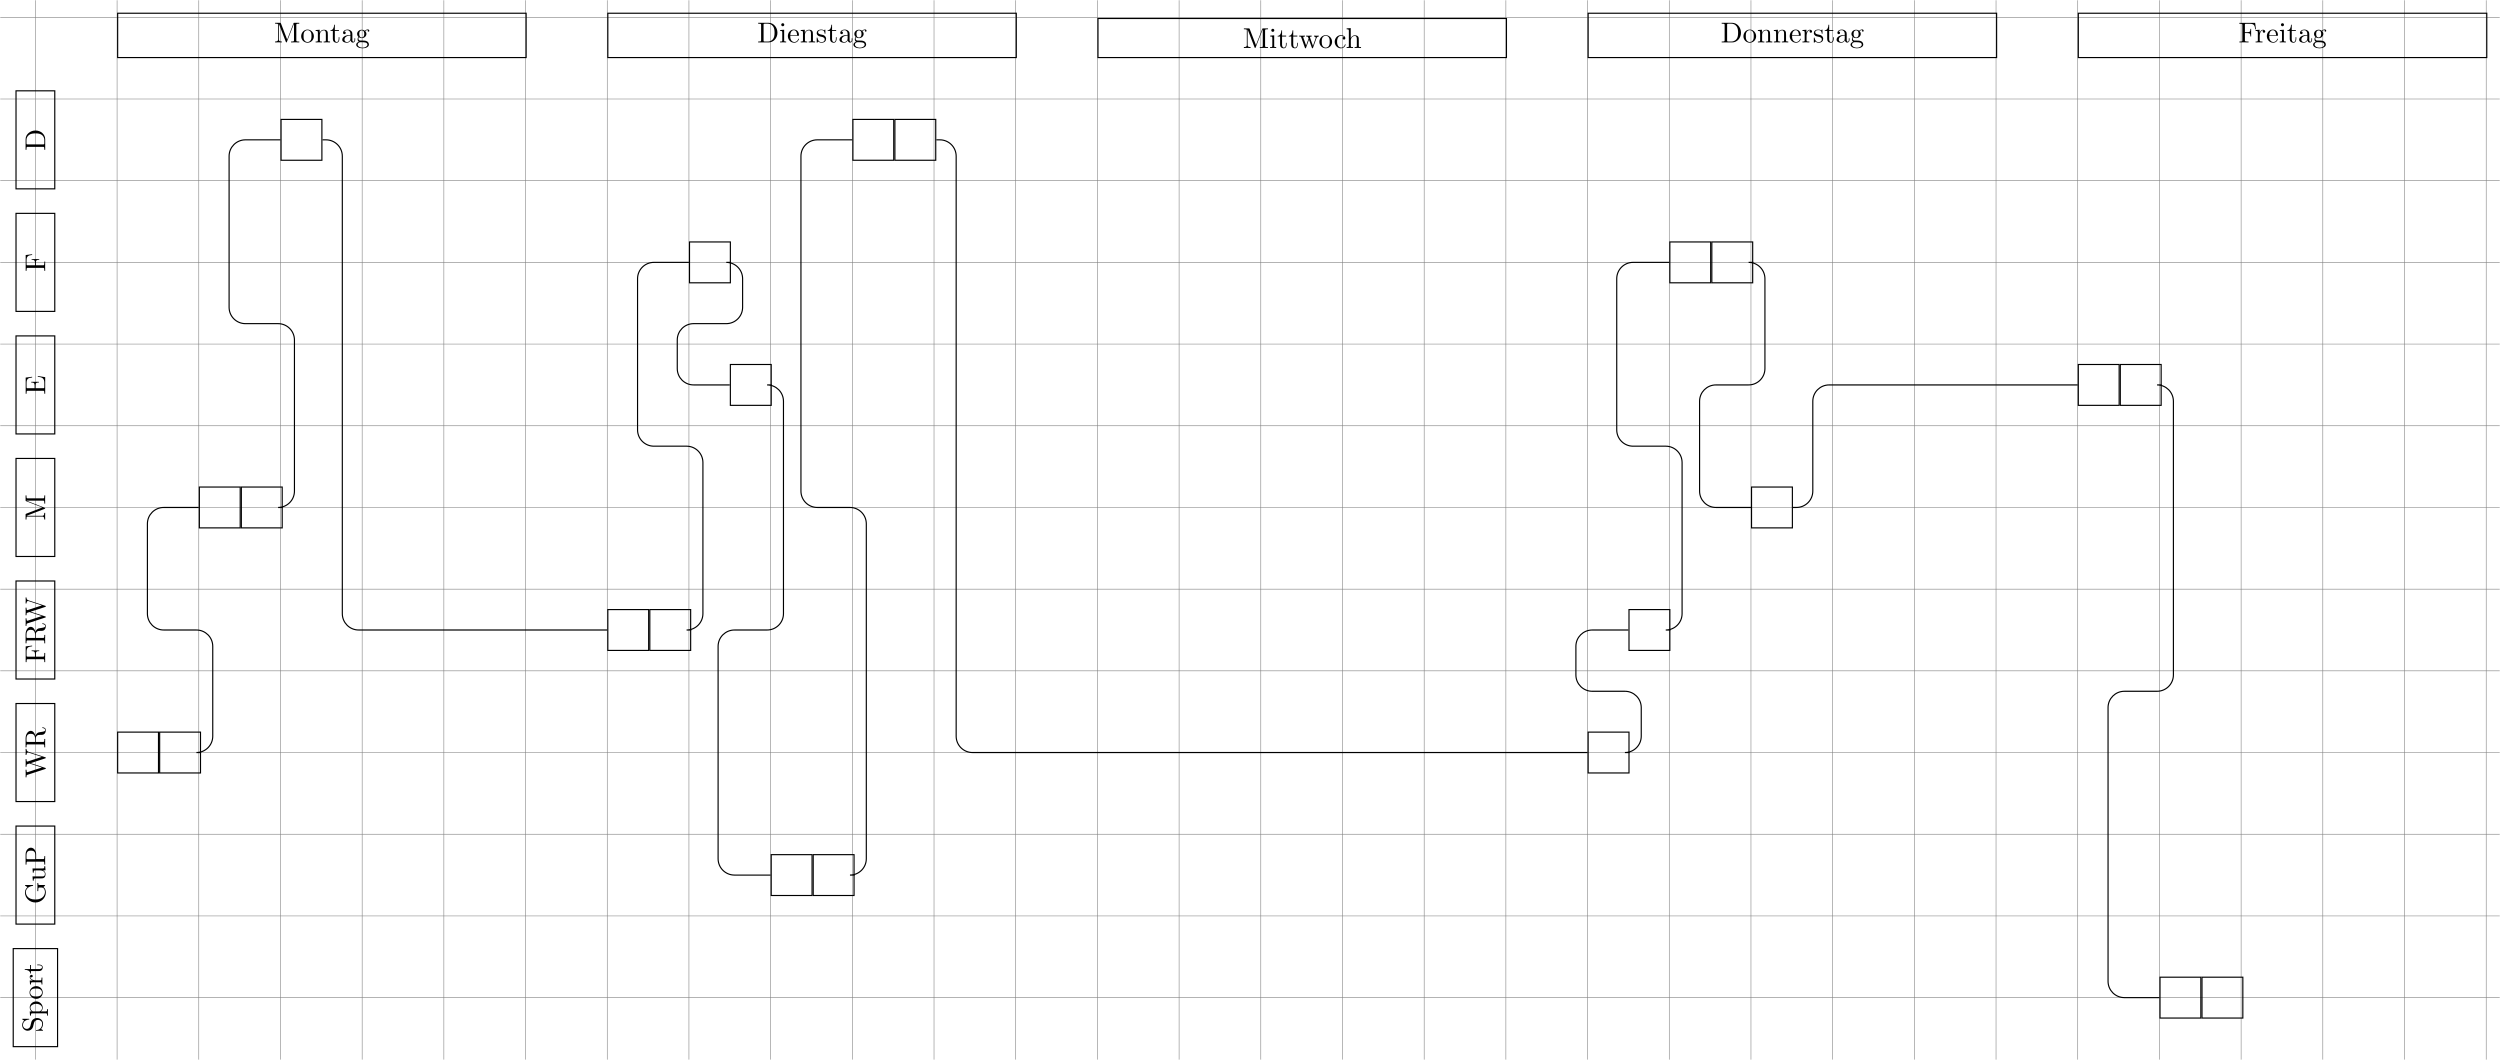 <?xml version='1.0' encoding='UTF-8'?>
<!-- This file was generated by dvisvgm 3.2.2 -->
<svg version='1.1' xmlns='http://www.w3.org/2000/svg' xmlns:xlink='http://www.w3.org/1999/xlink' width='867.473pt' height='367.762pt' viewBox='-68.678 -72.006 867.473 367.762'>
<defs>
<path id='g0-68' d='M.349-6.804V-6.496H.588C1.355-6.496 1.375-6.386 1.375-6.027V-.777C1.375-.418 1.355-.309 .588-.309H.349V0H3.995C5.669 0 7.044-1.474 7.044-3.347C7.044-5.24 5.699-6.804 3.995-6.804H.349ZM2.72-.309C2.252-.309 2.232-.379 2.232-.707V-6.097C2.232-6.426 2.252-6.496 2.72-6.496H3.716C4.334-6.496 5.021-6.276 5.529-5.569C5.958-4.981 6.047-4.125 6.047-3.347C6.047-2.242 5.858-1.644 5.499-1.156C5.3-.887 4.732-.309 3.726-.309H2.72Z'/>
<path id='g0-69' d='M1.355-.777C1.355-.418 1.335-.309 .568-.309H.329V0H6.077L6.496-2.57H6.247C5.998-1.036 5.768-.309 4.055-.309H2.73C2.262-.309 2.242-.379 2.242-.707V-3.367H3.138C4.105-3.367 4.214-3.049 4.214-2.202H4.463V-4.842H4.214C4.214-3.985 4.105-3.676 3.138-3.676H2.242V-6.067C2.242-6.396 2.262-6.466 2.73-6.466H4.015C5.539-6.466 5.808-5.918 5.968-4.533H6.217L5.938-6.775H.329V-6.466H.568C1.335-6.466 1.355-6.356 1.355-5.998V-.777Z'/>
<path id='g0-70' d='M5.798-6.775H.329V-6.466H.568C1.335-6.466 1.355-6.356 1.355-5.998V-.777C1.355-.418 1.335-.309 .568-.309H.329V0C.677-.03 1.455-.03 1.843-.03C2.252-.03 3.158-.03 3.517 0V-.309H3.188C2.242-.309 2.242-.438 2.242-.787V-3.238H3.098C4.055-3.238 4.154-2.919 4.154-2.072H4.403V-4.712H4.154C4.154-3.875 4.055-3.547 3.098-3.547H2.242V-6.067C2.242-6.396 2.262-6.466 2.73-6.466H3.925C5.42-6.466 5.669-5.908 5.828-4.533H6.077L5.798-6.775Z'/>
<path id='g0-71' d='M5.908-.628C6.037-.408 6.436-.01 6.545-.01C6.635-.01 6.635-.09 6.635-.239V-1.973C6.635-2.361 6.675-2.411 7.323-2.411V-2.72C6.954-2.71 6.406-2.69 6.107-2.69C5.709-2.69 4.862-2.69 4.503-2.72V-2.411H4.822C5.719-2.411 5.748-2.301 5.748-1.933V-1.295C5.748-.179 4.483-.09 4.204-.09C3.557-.09 1.584-.438 1.584-3.407C1.584-6.386 3.547-6.715 4.144-6.715C5.21-6.715 6.117-5.818 6.316-4.354C6.336-4.214 6.336-4.184 6.476-4.184C6.635-4.184 6.635-4.214 6.635-4.423V-6.785C6.635-6.954 6.635-7.024 6.526-7.024C6.486-7.024 6.446-7.024 6.366-6.904L5.868-6.167C5.549-6.486 5.011-7.024 4.025-7.024C2.172-7.024 .558-5.45 .558-3.407S2.152 .219 4.045 .219C4.772 .219 5.569-.04 5.908-.628Z'/>
<path id='g0-77' d='M2.401-6.585C2.311-6.804 2.281-6.804 2.052-6.804H.369V-6.496H.608C1.375-6.496 1.395-6.386 1.395-6.027V-1.046C1.395-.777 1.395-.309 .369-.309V0C.717-.01 1.205-.03 1.534-.03S2.351-.01 2.7 0V-.309C1.674-.309 1.674-.777 1.674-1.046V-6.416H1.684L4.085-.219C4.134-.09 4.184 0 4.284 0C4.394 0 4.423-.08 4.463-.189L6.914-6.496H6.924V-.777C6.924-.418 6.904-.309 6.137-.309H5.898V0C6.267-.03 6.944-.03 7.333-.03S8.389-.03 8.757 0V-.309H8.518C7.751-.309 7.731-.418 7.731-.777V-6.027C7.731-6.386 7.751-6.496 8.518-6.496H8.757V-6.804H7.073C6.814-6.804 6.814-6.795 6.745-6.615L4.563-1.006L2.401-6.585Z'/>
<path id='g0-80' d='M2.262-3.148H3.945C5.141-3.148 6.217-3.955 6.217-4.951C6.217-5.928 5.23-6.804 3.866-6.804H.349V-6.496H.588C1.355-6.496 1.375-6.386 1.375-6.027V-.777C1.375-.418 1.355-.309 .588-.309H.349V0C.697-.03 1.435-.03 1.813-.03S2.939-.03 3.288 0V-.309H3.049C2.281-.309 2.262-.418 2.262-.777V-3.148ZM2.232-3.407V-6.097C2.232-6.426 2.252-6.496 2.72-6.496H3.606C5.191-6.496 5.191-5.44 5.191-4.951C5.191-4.483 5.191-3.407 3.606-3.407H2.232Z'/>
<path id='g0-82' d='M2.232-3.517V-6.097C2.232-6.326 2.232-6.446 2.451-6.476C2.55-6.496 2.839-6.496 3.039-6.496C3.935-6.496 5.051-6.456 5.051-5.011C5.051-4.324 4.812-3.517 3.337-3.517H2.232ZM4.334-3.387C5.3-3.626 6.077-4.234 6.077-5.011C6.077-5.968 4.941-6.804 3.477-6.804H.349V-6.496H.588C1.355-6.496 1.375-6.386 1.375-6.027V-.777C1.375-.418 1.355-.309 .588-.309H.349V0C.707-.03 1.415-.03 1.803-.03S2.899-.03 3.258 0V-.309H3.019C2.252-.309 2.232-.418 2.232-.777V-3.298H3.377C3.537-3.298 3.955-3.298 4.304-2.959C4.682-2.6 4.682-2.291 4.682-1.624C4.682-.976 4.682-.578 5.091-.199C5.499 .159 6.047 .219 6.346 .219C7.123 .219 7.293-.598 7.293-.877C7.293-.936 7.293-1.046 7.163-1.046C7.054-1.046 7.054-.956 7.044-.887C6.984-.179 6.635 0 6.386 0C5.898 0 5.818-.508 5.679-1.435L5.549-2.232C5.37-2.869 4.882-3.198 4.334-3.387Z'/>
<path id='g0-83' d='M3.477-3.866L2.202-4.174C1.584-4.324 1.196-4.862 1.196-5.44C1.196-6.137 1.733-6.745 2.511-6.745C4.174-6.745 4.394-5.111 4.453-4.663C4.463-4.603 4.463-4.543 4.573-4.543C4.702-4.543 4.702-4.593 4.702-4.782V-6.785C4.702-6.954 4.702-7.024 4.593-7.024C4.523-7.024 4.513-7.014 4.443-6.894L4.095-6.326C3.796-6.615 3.387-7.024 2.501-7.024C1.395-7.024 .558-6.147 .558-5.091C.558-4.264 1.086-3.537 1.863-3.268C1.973-3.228 2.481-3.108 3.178-2.939C3.447-2.869 3.746-2.8 4.025-2.431C4.234-2.172 4.334-1.843 4.334-1.514C4.334-.807 3.836-.09 2.999-.09C2.71-.09 1.953-.139 1.425-.628C.847-1.166 .817-1.803 .807-2.162C.797-2.262 .717-2.262 .687-2.262C.558-2.262 .558-2.192 .558-2.012V-.02C.558 .149 .558 .219 .667 .219C.737 .219 .747 .199 .817 .09C.817 .08 .847 .05 1.176-.478C1.484-.139 2.122 .219 3.009 .219C4.174 .219 4.971-.757 4.971-1.853C4.971-2.849 4.314-3.666 3.477-3.866Z'/>
<path id='g0-87' d='M9.056-5.828C9.235-6.396 9.664-6.496 10.052-6.496V-6.804C9.753-6.785 9.445-6.775 9.146-6.775C8.857-6.775 8.219-6.795 7.96-6.804V-6.496C8.628-6.486 8.827-6.157 8.827-5.968C8.827-5.908 8.797-5.828 8.777-5.768L7.283-1.166L5.689-6.047C5.679-6.087 5.659-6.147 5.659-6.197C5.659-6.496 6.237-6.496 6.496-6.496V-6.804C6.137-6.775 5.46-6.775 5.081-6.775S4.274-6.795 3.866-6.804V-6.496C4.433-6.496 4.643-6.496 4.762-6.137L4.981-5.44L3.597-1.166L1.993-6.067C1.983-6.097 1.973-6.167 1.973-6.197C1.973-6.496 2.55-6.496 2.809-6.496V-6.804C2.451-6.775 1.773-6.775 1.395-6.775S.588-6.795 .179-6.804V-6.496C.927-6.496 .966-6.446 1.086-6.077L3.078 .03C3.108 .12 3.138 .219 3.268 .219C3.407 .219 3.427 .149 3.467 .02L5.111-5.041L6.765 .03C6.795 .12 6.824 .219 6.954 .219C7.093 .219 7.113 .149 7.153 .02L9.056-5.828Z'/>
<path id='g0-97' d='M3.318-.757C3.357-.359 3.626 .06 4.095 .06C4.304 .06 4.912-.08 4.912-.887V-1.445H4.663V-.887C4.663-.309 4.413-.249 4.304-.249C3.975-.249 3.935-.697 3.935-.747V-2.74C3.935-3.158 3.935-3.547 3.577-3.915C3.188-4.304 2.69-4.463 2.212-4.463C1.395-4.463 .707-3.995 .707-3.337C.707-3.039 .907-2.869 1.166-2.869C1.445-2.869 1.624-3.068 1.624-3.328C1.624-3.447 1.574-3.776 1.116-3.786C1.385-4.134 1.873-4.244 2.192-4.244C2.68-4.244 3.248-3.856 3.248-2.969V-2.6C2.74-2.57 2.042-2.54 1.415-2.242C.667-1.903 .418-1.385 .418-.946C.418-.139 1.385 .11 2.012 .11C2.67 .11 3.128-.289 3.318-.757ZM3.248-2.391V-1.395C3.248-.448 2.531-.11 2.082-.11C1.594-.11 1.186-.458 1.186-.956C1.186-1.504 1.604-2.331 3.248-2.391Z'/>
<path id='g0-99' d='M1.166-2.172C1.166-3.796 1.983-4.214 2.511-4.214C2.6-4.214 3.228-4.204 3.577-3.846C3.168-3.816 3.108-3.517 3.108-3.387C3.108-3.128 3.288-2.929 3.567-2.929C3.826-2.929 4.025-3.098 4.025-3.397C4.025-4.075 3.268-4.463 2.501-4.463C1.255-4.463 .339-3.387 .339-2.152C.339-.877 1.325 .11 2.481 .11C3.816 .11 4.134-1.086 4.134-1.186S4.035-1.285 4.005-1.285C3.915-1.285 3.895-1.245 3.875-1.186C3.587-.259 2.939-.139 2.57-.139C2.042-.139 1.166-.568 1.166-2.172Z'/>
<path id='g0-101' d='M1.116-2.511C1.176-3.995 2.012-4.244 2.351-4.244C3.377-4.244 3.477-2.899 3.477-2.511H1.116ZM1.106-2.301H3.885C4.105-2.301 4.134-2.301 4.134-2.511C4.134-3.497 3.597-4.463 2.351-4.463C1.196-4.463 .279-3.437 .279-2.192C.279-.857 1.325 .11 2.471 .11C3.686 .11 4.134-.996 4.134-1.186C4.134-1.285 4.055-1.305 4.005-1.305C3.915-1.305 3.895-1.245 3.875-1.166C3.527-.139 2.63-.139 2.531-.139C2.032-.139 1.634-.438 1.405-.807C1.106-1.285 1.106-1.943 1.106-2.301Z'/>
<path id='g0-103' d='M2.212-1.714C1.345-1.714 1.345-2.71 1.345-2.939C1.345-3.208 1.355-3.527 1.504-3.776C1.584-3.895 1.813-4.174 2.212-4.174C3.078-4.174 3.078-3.178 3.078-2.949C3.078-2.68 3.068-2.361 2.919-2.112C2.839-1.993 2.61-1.714 2.212-1.714ZM1.056-1.325C1.056-1.365 1.056-1.594 1.225-1.793C1.614-1.514 2.022-1.484 2.212-1.484C3.138-1.484 3.826-2.172 3.826-2.939C3.826-3.308 3.666-3.676 3.417-3.905C3.776-4.244 4.134-4.294 4.314-4.294C4.334-4.294 4.384-4.294 4.413-4.284C4.304-4.244 4.254-4.134 4.254-4.015C4.254-3.846 4.384-3.726 4.543-3.726C4.643-3.726 4.832-3.796 4.832-4.025C4.832-4.194 4.712-4.513 4.324-4.513C4.125-4.513 3.686-4.453 3.268-4.045C2.849-4.374 2.431-4.403 2.212-4.403C1.285-4.403 .598-3.716 .598-2.949C.598-2.511 .817-2.132 1.066-1.923C.936-1.773 .757-1.445 .757-1.096C.757-.787 .887-.408 1.196-.209C.598-.04 .279 .389 .279 .787C.279 1.504 1.265 2.052 2.481 2.052C3.656 2.052 4.692 1.544 4.692 .767C4.692 .418 4.553-.09 4.045-.369C3.517-.648 2.939-.648 2.331-.648C2.082-.648 1.654-.648 1.584-.658C1.265-.697 1.056-1.006 1.056-1.325ZM2.491 1.823C1.484 1.823 .797 1.315 .797 .787C.797 .329 1.176-.04 1.614-.07H2.202C3.059-.07 4.174-.07 4.174 .787C4.174 1.325 3.467 1.823 2.491 1.823Z'/>
<path id='g0-104' d='M1.096-.757C1.096-.309 .986-.309 .319-.309V0C.667-.01 1.176-.03 1.445-.03C1.704-.03 2.222-.01 2.56 0V-.309C1.893-.309 1.783-.309 1.783-.757V-2.59C1.783-3.626 2.491-4.184 3.128-4.184C3.756-4.184 3.866-3.646 3.866-3.078V-.757C3.866-.309 3.756-.309 3.088-.309V0C3.437-.01 3.945-.03 4.214-.03C4.473-.03 4.991-.01 5.33 0V-.309C4.812-.309 4.563-.309 4.553-.608V-2.511C4.553-3.367 4.553-3.676 4.244-4.035C4.105-4.204 3.776-4.403 3.198-4.403C2.361-4.403 1.923-3.806 1.753-3.427V-6.914L.319-6.804V-6.496C1.016-6.496 1.096-6.426 1.096-5.938V-.757Z'/>
<path id='g0-105' d='M1.763-4.403L.369-4.294V-3.985C1.016-3.985 1.106-3.925 1.106-3.437V-.757C1.106-.309 .996-.309 .329-.309V0C.648-.01 1.186-.03 1.425-.03C1.773-.03 2.122-.01 2.461 0V-.309C1.803-.309 1.763-.359 1.763-.747V-4.403ZM1.803-6.137C1.803-6.456 1.554-6.665 1.275-6.665C.966-6.665 .747-6.396 .747-6.137C.747-5.868 .966-5.609 1.275-5.609C1.554-5.609 1.803-5.818 1.803-6.137Z'/>
<path id='g0-110' d='M1.096-3.427V-.757C1.096-.309 .986-.309 .319-.309V0C.667-.01 1.176-.03 1.445-.03C1.704-.03 2.222-.01 2.56 0V-.309C1.893-.309 1.783-.309 1.783-.757V-2.59C1.783-3.626 2.491-4.184 3.128-4.184C3.756-4.184 3.866-3.646 3.866-3.078V-.757C3.866-.309 3.756-.309 3.088-.309V0C3.437-.01 3.945-.03 4.214-.03C4.473-.03 4.991-.01 5.33 0V-.309C4.812-.309 4.563-.309 4.553-.608V-2.511C4.553-3.367 4.553-3.676 4.244-4.035C4.105-4.204 3.776-4.403 3.198-4.403C2.471-4.403 2.002-3.975 1.724-3.357V-4.403L.319-4.294V-3.985C1.016-3.985 1.096-3.915 1.096-3.427Z'/>
<path id='g0-111' d='M4.692-2.132C4.692-3.407 3.696-4.463 2.491-4.463C1.245-4.463 .279-3.377 .279-2.132C.279-.847 1.315 .11 2.481 .11C3.686 .11 4.692-.867 4.692-2.132ZM2.491-.139C2.062-.139 1.624-.349 1.355-.807C1.106-1.245 1.106-1.853 1.106-2.212C1.106-2.6 1.106-3.138 1.345-3.577C1.614-4.035 2.082-4.244 2.481-4.244C2.919-4.244 3.347-4.025 3.606-3.597S3.866-2.59 3.866-2.212C3.866-1.853 3.866-1.315 3.646-.877C3.427-.428 2.989-.139 2.491-.139Z'/>
<path id='g0-112' d='M1.714-3.746V-4.403L.279-4.294V-3.985C.986-3.985 1.056-3.925 1.056-3.487V1.176C1.056 1.624 .946 1.624 .279 1.624V1.933C.618 1.923 1.136 1.903 1.395 1.903C1.664 1.903 2.172 1.923 2.521 1.933V1.624C1.853 1.624 1.743 1.624 1.743 1.176V-.498V-.588C1.793-.428 2.212 .11 2.969 .11C4.154 .11 5.191-.867 5.191-2.152C5.191-3.417 4.224-4.403 3.108-4.403C2.331-4.403 1.913-3.965 1.714-3.746ZM1.743-1.136V-3.357C2.032-3.866 2.521-4.154 3.029-4.154C3.756-4.154 4.364-3.278 4.364-2.152C4.364-.946 3.666-.11 2.929-.11C2.531-.11 2.152-.309 1.883-.717C1.743-.927 1.743-.936 1.743-1.136Z'/>
<path id='g0-114' d='M1.664-3.308V-4.403L.279-4.294V-3.985C.976-3.985 1.056-3.915 1.056-3.427V-.757C1.056-.309 .946-.309 .279-.309V0C.667-.01 1.136-.03 1.415-.03C1.813-.03 2.281-.03 2.68 0V-.309H2.471C1.733-.309 1.714-.418 1.714-.777V-2.311C1.714-3.298 2.132-4.184 2.889-4.184C2.959-4.184 2.979-4.184 2.999-4.174C2.969-4.164 2.77-4.045 2.77-3.786C2.77-3.507 2.979-3.357 3.198-3.357C3.377-3.357 3.626-3.477 3.626-3.796S3.318-4.403 2.889-4.403C2.162-4.403 1.803-3.736 1.664-3.308Z'/>
<path id='g0-115' d='M2.072-1.933C2.291-1.893 3.108-1.733 3.108-1.016C3.108-.508 2.76-.11 1.983-.11C1.146-.11 .787-.677 .598-1.524C.568-1.654 .558-1.694 .458-1.694C.329-1.694 .329-1.624 .329-1.445V-.13C.329 .04 .329 .11 .438 .11C.488 .11 .498 .1 .687-.09C.707-.11 .707-.13 .887-.319C1.325 .1 1.773 .11 1.983 .11C3.128 .11 3.587-.558 3.587-1.275C3.587-1.803 3.288-2.102 3.168-2.222C2.839-2.54 2.451-2.62 2.032-2.7C1.474-2.809 .807-2.939 .807-3.517C.807-3.866 1.066-4.274 1.923-4.274C3.019-4.274 3.068-3.377 3.088-3.068C3.098-2.979 3.188-2.979 3.208-2.979C3.337-2.979 3.337-3.029 3.337-3.218V-4.224C3.337-4.394 3.337-4.463 3.228-4.463C3.178-4.463 3.158-4.463 3.029-4.344C2.999-4.304 2.899-4.214 2.859-4.184C2.481-4.463 2.072-4.463 1.923-4.463C.707-4.463 .329-3.796 .329-3.238C.329-2.889 .488-2.61 .757-2.391C1.076-2.132 1.355-2.072 2.072-1.933Z'/>
<path id='g0-116' d='M1.724-3.985H3.148V-4.294H1.724V-6.127H1.474C1.465-5.31 1.166-4.244 .189-4.204V-3.985H1.036V-1.235C1.036-.01 1.963 .11 2.321 .11C3.029 .11 3.308-.598 3.308-1.235V-1.803H3.059V-1.255C3.059-.518 2.76-.139 2.391-.139C1.724-.139 1.724-1.046 1.724-1.215V-3.985Z'/>
<path id='g0-117' d='M3.895-.787V.11L5.33 0V-.309C4.633-.309 4.553-.379 4.553-.867V-4.403L3.088-4.294V-3.985C3.786-3.985 3.866-3.915 3.866-3.427V-1.654C3.866-.787 3.387-.11 2.66-.11C1.823-.11 1.783-.578 1.783-1.096V-4.403L.319-4.294V-3.985C1.096-3.985 1.096-3.955 1.096-3.068V-1.574C1.096-.797 1.096 .11 2.61 .11C3.168 .11 3.606-.169 3.895-.787Z'/>
<path id='g0-119' d='M6.167-3.347C6.346-3.846 6.655-3.975 7.004-3.985V-4.294C6.785-4.274 6.496-4.264 6.276-4.264C5.988-4.264 5.539-4.284 5.35-4.294V-3.985C5.709-3.975 5.928-3.796 5.928-3.507C5.928-3.447 5.928-3.427 5.878-3.298L4.971-.747L3.985-3.527C3.945-3.646 3.935-3.666 3.935-3.716C3.935-3.985 4.324-3.985 4.523-3.985V-4.294C4.234-4.284 3.726-4.264 3.487-4.264C3.188-4.264 2.899-4.274 2.6-4.294V-3.985C2.969-3.985 3.128-3.965 3.228-3.836C3.278-3.776 3.387-3.477 3.457-3.288L2.6-.877L1.654-3.537C1.604-3.656 1.604-3.676 1.604-3.716C1.604-3.985 1.993-3.985 2.192-3.985V-4.294C1.893-4.284 1.335-4.264 1.106-4.264C1.066-4.264 .538-4.274 .179-4.294V-3.985C.677-3.985 .797-3.955 .917-3.636L2.172-.11C2.222 .03 2.252 .11 2.381 .11S2.531 .05 2.58-.09L3.587-2.909L4.603-.08C4.643 .03 4.672 .11 4.802 .11S4.961 .02 5.001-.08L6.167-3.347Z'/>
</defs>
<g id='page1'>
<path d='M-68.578 274.156H798.695M-68.578 245.812H798.695M-68.578 217.465H798.695M-68.578 189.117H798.695M-68.578 160.77H798.695M-68.578 132.426H798.695M-68.578 104.078H798.695M-68.578 75.73H798.695M-68.578 47.383H798.695M-68.578 19.035H798.695M-68.578-9.309H798.695M-68.578-37.656H798.695M-68.578-66.004H798.695M-56.398 295.656V-71.906M-28.051 295.656V-71.906M.297 295.656V-71.906M28.645 295.656V-71.906M56.988 295.656V-71.906M85.336 295.656V-71.906M113.683 295.656V-71.906M142.031 295.656V-71.906M170.375 295.656V-71.906M198.722 295.656V-71.906M227.07 295.656V-71.906M255.418 295.656V-71.906M283.765 295.656V-71.906M312.109 295.656V-71.906M340.457 295.656V-71.906M368.804 295.656V-71.906M397.152 295.656V-71.906M425.496 295.656V-71.906M453.844 295.656V-71.906M482.191 295.656V-71.906M510.539 295.656V-71.906M538.887 295.656V-71.906M567.23 295.656V-71.906M595.578 295.656V-71.906M623.926 295.656V-71.906M652.273 295.656V-71.906M680.621 295.656V-71.906M708.965 295.656V-71.906M737.312 295.656V-71.906M765.66 295.656V-71.906M794.008 295.656V-71.906' stroke='#808080' fill='none' stroke-width='.199'/>
<path d='M-64.09 257.148V291.168H-48.703V257.148Z' stroke='#000' fill='none' stroke-width='.399' stroke-miterlimit='10'/>
<g transform='matrix(0 -1 1 0 -328.12 229.812)'>
<use x='-56.398' y='274.158' xlink:href='#g0-83'/>
<use x='-50.863' y='274.158' xlink:href='#g0-112'/>
<use x='-45.051' y='274.158' xlink:href='#g0-111'/>
<use x='-40.07' y='274.158' xlink:href='#g0-114'/>
<use x='-36.168' y='274.158' xlink:href='#g0-116'/>
</g>
<path d='M-63.121 214.629V248.644H-49.672V214.629Z' stroke='#000' fill='none' stroke-width='.399' stroke-miterlimit='10'/>
<g transform='matrix(0 -1 1 0 -327.152 185.306)'>
<use x='-56.398' y='274.158' xlink:href='#g0-71'/>
<use x='-48.58' y='274.158' xlink:href='#g0-117'/>
<use x='-43.045' y='274.158' xlink:href='#g0-80'/>
</g>
<path d='M-63.121 172.109V206.125H-49.672V172.109Z' stroke='#000' fill='none' stroke-width='.399' stroke-miterlimit='10'/>
<g transform='matrix(0 -1 1 0 -327.152 141.506)'>
<use x='-56.398' y='274.158' xlink:href='#g0-87'/>
<use x='-46.158' y='274.158' xlink:href='#g0-82'/>
</g>
<path d='M-63.121 129.59V163.605H-49.672V129.59Z' stroke='#000' fill='none' stroke-width='.399' stroke-miterlimit='10'/>
<g transform='matrix(0 -1 1 0 -327.152 101.684)'>
<use x='-56.398' y='274.158' xlink:href='#g0-70'/>
<use x='-49.894' y='274.158' xlink:href='#g0-82'/>
<use x='-43.668' y='274.158' xlink:href='#g0-87'/>
</g>
<path d='M-63.121 87.07V121.086H-49.672V87.07Z' stroke='#000' fill='none' stroke-width='.399' stroke-miterlimit='10'/>
<g transform='matrix(0 -1 1 0 -327.152 52.245)'>
<use x='-56.398' y='274.158' xlink:href='#g0-77'/>
</g>
<path d='M-63.121 44.551V78.566H-49.672V44.551Z' stroke='#000' fill='none' stroke-width='.399' stroke-miterlimit='10'/>
<g transform='matrix(0 -1 1 0 -327.152 8.549)'>
<use x='-56.398' y='274.158' xlink:href='#g0-69'/>
</g>
<path d='M-63.121 2.027V36.043H-49.672V2.027Z' stroke='#000' fill='none' stroke-width='.399' stroke-miterlimit='10'/>
<g transform='matrix(0 -1 1 0 -327.152 -34.109)'>
<use x='-56.398' y='274.158' xlink:href='#g0-70'/>
</g>
<path d='M-63.121-40.492V-6.477H-49.672V-40.492Z' stroke='#000' fill='none' stroke-width='.399' stroke-miterlimit='10'/>
<g transform='matrix(0 -1 1 0 -327.152 -76.076)'>
<use x='-56.398' y='274.158' xlink:href='#g0-68'/>
</g>
<path d='M-27.852-52.031H113.883V-67.414H-27.852Z' stroke='#000' fill='none' stroke-width='.399' stroke-miterlimit='10'/>
<g transform='matrix(1 0 0 1 82.808 -331.445)'>
<use x='-56.398' y='274.158' xlink:href='#g0-77'/>
<use x='-47.265' y='274.158' xlink:href='#g0-111'/>
<use x='-42.284' y='274.158' xlink:href='#g0-110'/>
<use x='-37.026' y='274.158' xlink:href='#g0-116'/>
<use x='-33.152' y='274.158' xlink:href='#g0-97'/>
<use x='-28.17' y='274.158' xlink:href='#g0-103'/>
</g>
<path d='M142.23-52.031H283.965V-67.414H142.23Z' stroke='#000' fill='none' stroke-width='.399' stroke-miterlimit='10'/>
<g transform='matrix(1 0 0 1 250.44 -331.445)'>
<use x='-56.398' y='274.158' xlink:href='#g0-68'/>
<use x='-48.787' y='274.158' xlink:href='#g0-105'/>
<use x='-46.02' y='274.158' xlink:href='#g0-101'/>
<use x='-41.592' y='274.158' xlink:href='#g0-110'/>
<use x='-36.057' y='274.158' xlink:href='#g0-115'/>
<use x='-32.128' y='274.158' xlink:href='#g0-116'/>
<use x='-28.253' y='274.158' xlink:href='#g0-97'/>
<use x='-23.272' y='274.158' xlink:href='#g0-103'/>
</g>
<path d='M312.308-52.031H454.043V-65.59H312.308Z' stroke='#000' fill='none' stroke-width='.399' stroke-miterlimit='10'/>
<g transform='matrix(1 0 0 1 418.958 -329.508)'>
<use x='-56.398' y='274.158' xlink:href='#g0-77'/>
<use x='-47.265' y='274.158' xlink:href='#g0-105'/>
<use x='-44.498' y='274.158' xlink:href='#g0-116'/>
<use x='-40.624' y='274.158' xlink:href='#g0-116'/>
<use x='-37.026' y='274.158' xlink:href='#g0-119'/>
<use x='-30.107' y='274.158' xlink:href='#g0-111'/>
<use x='-24.849' y='274.158' xlink:href='#g0-99'/>
<use x='-20.698' y='274.158' xlink:href='#g0-104'/>
</g>
<path d='M482.39-52.031H624.125V-67.414H482.39Z' stroke='#000' fill='none' stroke-width='.399' stroke-miterlimit='10'/>
<g transform='matrix(1 0 0 1 584.777 -331.445)'>
<use x='-56.398' y='274.158' xlink:href='#g0-68'/>
<use x='-48.787' y='274.158' xlink:href='#g0-111'/>
<use x='-43.806' y='274.158' xlink:href='#g0-110'/>
<use x='-38.271' y='274.158' xlink:href='#g0-110'/>
<use x='-32.736' y='274.158' xlink:href='#g0-101'/>
<use x='-28.309' y='274.158' xlink:href='#g0-114'/>
<use x='-24.407' y='274.158' xlink:href='#g0-115'/>
<use x='-20.477' y='274.158' xlink:href='#g0-116'/>
<use x='-16.602' y='274.158' xlink:href='#g0-97'/>
<use x='-11.621' y='274.158' xlink:href='#g0-103'/>
</g>
<path d='M652.472-52.031H794.207V-67.414H652.472Z' stroke='#000' fill='none' stroke-width='.399' stroke-miterlimit='10'/>
<g transform='matrix(1 0 0 1 764.433 -331.445)'>
<use x='-56.398' y='274.158' xlink:href='#g0-70'/>
<use x='-50.725' y='274.158' xlink:href='#g0-114'/>
<use x='-46.823' y='274.158' xlink:href='#g0-101'/>
<use x='-42.395' y='274.158' xlink:href='#g0-105'/>
<use x='-39.627' y='274.158' xlink:href='#g0-116'/>
<use x='-35.753' y='274.158' xlink:href='#g0-97'/>
<use x='-30.772' y='274.158' xlink:href='#g0-103'/>
</g>
<path d='M-27.852 196.203H-13.68V182.031H-27.852Z' stroke='#000' fill='none' stroke-width='.399' stroke-miterlimit='10'/>
<path d='M-13.281 196.203H.894V182.031H-13.281Z' stroke='#000' fill='none' stroke-width='.399' stroke-miterlimit='10'/>
<path d='M.496 111.164H14.668V96.992H.496Z' stroke='#000' fill='none' stroke-width='.399' stroke-miterlimit='10'/>
<path d='M15.066 111.164H29.242V96.992H15.066Z' stroke='#000' fill='none' stroke-width='.399' stroke-miterlimit='10'/>
<path d='M28.844-16.398H43.016V-30.57H28.844Z' stroke='#000' fill='none' stroke-width='.399' stroke-miterlimit='10'/>
<path d='M142.23 153.684H156.402V139.512H142.23Z' stroke='#000' fill='none' stroke-width='.399' stroke-miterlimit='10'/>
<path d='M156.801 153.684H170.972V139.512H156.801Z' stroke='#000' fill='none' stroke-width='.399' stroke-miterlimit='10'/>
<path d='M170.574 26.125H184.75V11.949H170.574Z' stroke='#000' fill='none' stroke-width='.399' stroke-miterlimit='10'/>
<path d='M184.75 68.645H198.922V54.469H184.75Z' stroke='#000' fill='none' stroke-width='.399' stroke-miterlimit='10'/>
<path d='M198.922 238.723H213.097V224.551H198.922Z' stroke='#000' fill='none' stroke-width='.399' stroke-miterlimit='10'/>
<path d='M213.496 238.723H227.668V224.551H213.496Z' stroke='#000' fill='none' stroke-width='.399' stroke-miterlimit='10'/>
<path d='M227.269-16.398H241.441V-30.57H227.269Z' stroke='#000' fill='none' stroke-width='.399' stroke-miterlimit='10'/>
<path d='M241.84-16.398H256.015V-30.57H241.84Z' stroke='#000' fill='none' stroke-width='.399' stroke-miterlimit='10'/>
<path d='M482.39 196.203H496.566V182.031H482.39Z' stroke='#000' fill='none' stroke-width='.399' stroke-miterlimit='10'/>
<path d='M496.566 153.684H510.738V139.512H496.566Z' stroke='#000' fill='none' stroke-width='.399' stroke-miterlimit='10'/>
<path d='M510.738 26.125H524.91V11.949H510.738Z' stroke='#000' fill='none' stroke-width='.399' stroke-miterlimit='10'/>
<path d='M525.308 26.125H539.484V11.949H525.308Z' stroke='#000' fill='none' stroke-width='.399' stroke-miterlimit='10'/>
<path d='M539.086 111.164H553.258V96.992H539.086Z' stroke='#000' fill='none' stroke-width='.399' stroke-miterlimit='10'/>
<path d='M652.472 68.645H666.644V54.469H652.472Z' stroke='#000' fill='none' stroke-width='.399' stroke-miterlimit='10'/>
<path d='M667.043 68.645H681.219V54.469H667.043Z' stroke='#000' fill='none' stroke-width='.399' stroke-miterlimit='10'/>
<path d='M680.82 281.246H694.992V267.07H680.82Z' stroke='#000' fill='none' stroke-width='.399' stroke-miterlimit='10'/>
<path d='M695.39 281.246H709.562V267.07H695.39Z' stroke='#000' fill='none' stroke-width='.399' stroke-miterlimit='10'/>
<path d='M1.094 189.117H-.523C2.606 189.117 5.144 186.578 5.144 183.449V152.266C5.144 149.137 2.606 146.598-.523 146.598H-11.863C-14.992 146.598-17.531 144.059-17.531 140.93V109.746C-17.531 106.617-14.992 104.078-11.863 104.078C-8.73 104.078-3.656 104.078-.523 104.078H.297' stroke='#000' fill='none' stroke-width='.399' stroke-miterlimit='10'/>
<path d='M29.441 104.078H27.824C30.953 104.078 33.492 101.539 33.492 98.406V45.965C33.492 42.836 30.953 40.297 27.824 40.297H16.484C13.352 40.297 10.816 37.758 10.816 34.629V-17.812C10.816-20.945 13.352-23.484 16.484-23.484C19.613-23.484 24.691-23.484 27.824-23.484H28.645' stroke='#000' fill='none' stroke-width='.399' stroke-miterlimit='10'/>
<path d='M43.215-23.484H44.433C47.562-23.484 50.101-20.945 50.101-17.812V140.93C50.101 144.059 52.64 146.598 55.769 146.598H142.031' stroke='#000' fill='none' stroke-width='.399' stroke-miterlimit='10'/>
<path d='M171.172 146.598H169.558C172.687 146.598 175.226 144.059 175.226 140.93V88.488C175.226 85.355 172.687 82.816 169.558 82.816H158.219C155.086 82.816 152.547 80.277 152.547 77.148V24.707C152.547 21.574 155.086 19.035 158.219 19.035C161.347 19.035 166.426 19.035 169.558 19.035H170.375' stroke='#000' fill='none' stroke-width='.399' stroke-miterlimit='10'/>
<path d='M184.949 19.035H183.332C186.465 19.035 189 21.574 189 24.707V34.629C189 37.758 186.465 40.297 183.332 40.297H171.992C168.863 40.297 166.324 42.836 166.324 45.965V55.887C166.324 59.02 168.863 61.559 171.992 61.559C175.125 61.559 180.199 61.559 183.332 61.559H184.551' stroke='#000' fill='none' stroke-width='.399' stroke-miterlimit='10'/>
<path d='M199.121 61.559H197.504C200.637 61.559 203.176 64.094 203.176 67.227V140.93C203.176 144.059 200.637 146.598 197.504 146.598H186.168C183.035 146.598 180.496 149.137 180.496 152.266V225.969C180.496 229.098 183.035 231.637 186.168 231.637C189.297 231.637 194.375 231.637 197.504 231.637H198.722' stroke='#000' fill='none' stroke-width='.399' stroke-miterlimit='10'/>
<path d='M227.867 231.637H226.25C229.383 231.637 231.922 229.098 231.922 225.969V109.746C231.922 106.617 229.383 104.078 226.25 104.078H214.91C211.781 104.078 209.242 101.539 209.242 98.406V-17.812C209.242-20.945 211.781-23.484 214.91-23.484C218.043-23.484 223.121-23.484 226.25-23.484H227.07' stroke='#000' fill='none' stroke-width='.399' stroke-miterlimit='10'/>
<path d='M256.215-23.484H257.433C260.562-23.484 263.101-20.945 263.101-17.812V183.449C263.101 186.578 265.64 189.117 268.769 189.117H482.191' stroke='#000' fill='none' stroke-width='.399' stroke-miterlimit='10'/>
<path d='M496.765 189.117H495.148C498.277 189.117 500.816 186.578 500.816 183.449V173.527C500.816 170.395 498.277 167.859 495.148 167.859H483.808C480.676 167.859 478.14 165.32 478.14 162.188V152.266C478.14 149.137 480.676 146.598 483.808 146.598C486.937 146.598 492.015 146.598 495.148 146.598H496.363' stroke='#000' fill='none' stroke-width='.399' stroke-miterlimit='10'/>
<path d='M510.937 146.598H509.32C512.453 146.598 514.988 144.059 514.988 140.93V88.488C514.988 85.355 512.453 82.816 509.32 82.816H497.98C494.851 82.816 492.312 80.277 492.312 77.148V24.707C492.312 21.574 494.851 19.035 497.98 19.035C501.113 19.035 506.187 19.035 509.32 19.035H510.539' stroke='#000' fill='none' stroke-width='.399' stroke-miterlimit='10'/>
<path d='M539.683 19.035H538.066C541.195 19.035 543.734 21.574 543.734 24.707V55.887C543.734 59.02 541.195 61.559 538.066 61.559H526.726C523.597 61.559 521.058 64.094 521.058 67.227V98.406C521.058 101.539 523.597 104.078 526.726 104.078C529.859 104.078 534.933 104.078 538.066 104.078H538.887' stroke='#000' fill='none' stroke-width='.399' stroke-miterlimit='10'/>
<path d='M553.457 104.078H554.676C557.805 104.078 560.344 101.539 560.344 98.406V67.227C560.344 64.094 562.883 61.559 566.015 61.559H652.273' stroke='#000' fill='none' stroke-width='.399' stroke-miterlimit='10'/>
<path d='M681.418 61.559H679.801C682.93 61.559 685.469 64.094 685.469 67.227V162.188C685.469 165.32 682.93 167.859 679.801 167.859H668.461C665.328 167.859 662.793 170.395 662.793 173.527V268.488C662.793 271.621 665.328 274.156 668.461 274.156C671.594 274.156 676.668 274.156 679.801 274.156H680.621' stroke='#000' fill='none' stroke-width='.399' stroke-miterlimit='10'/>
</g>
</svg>